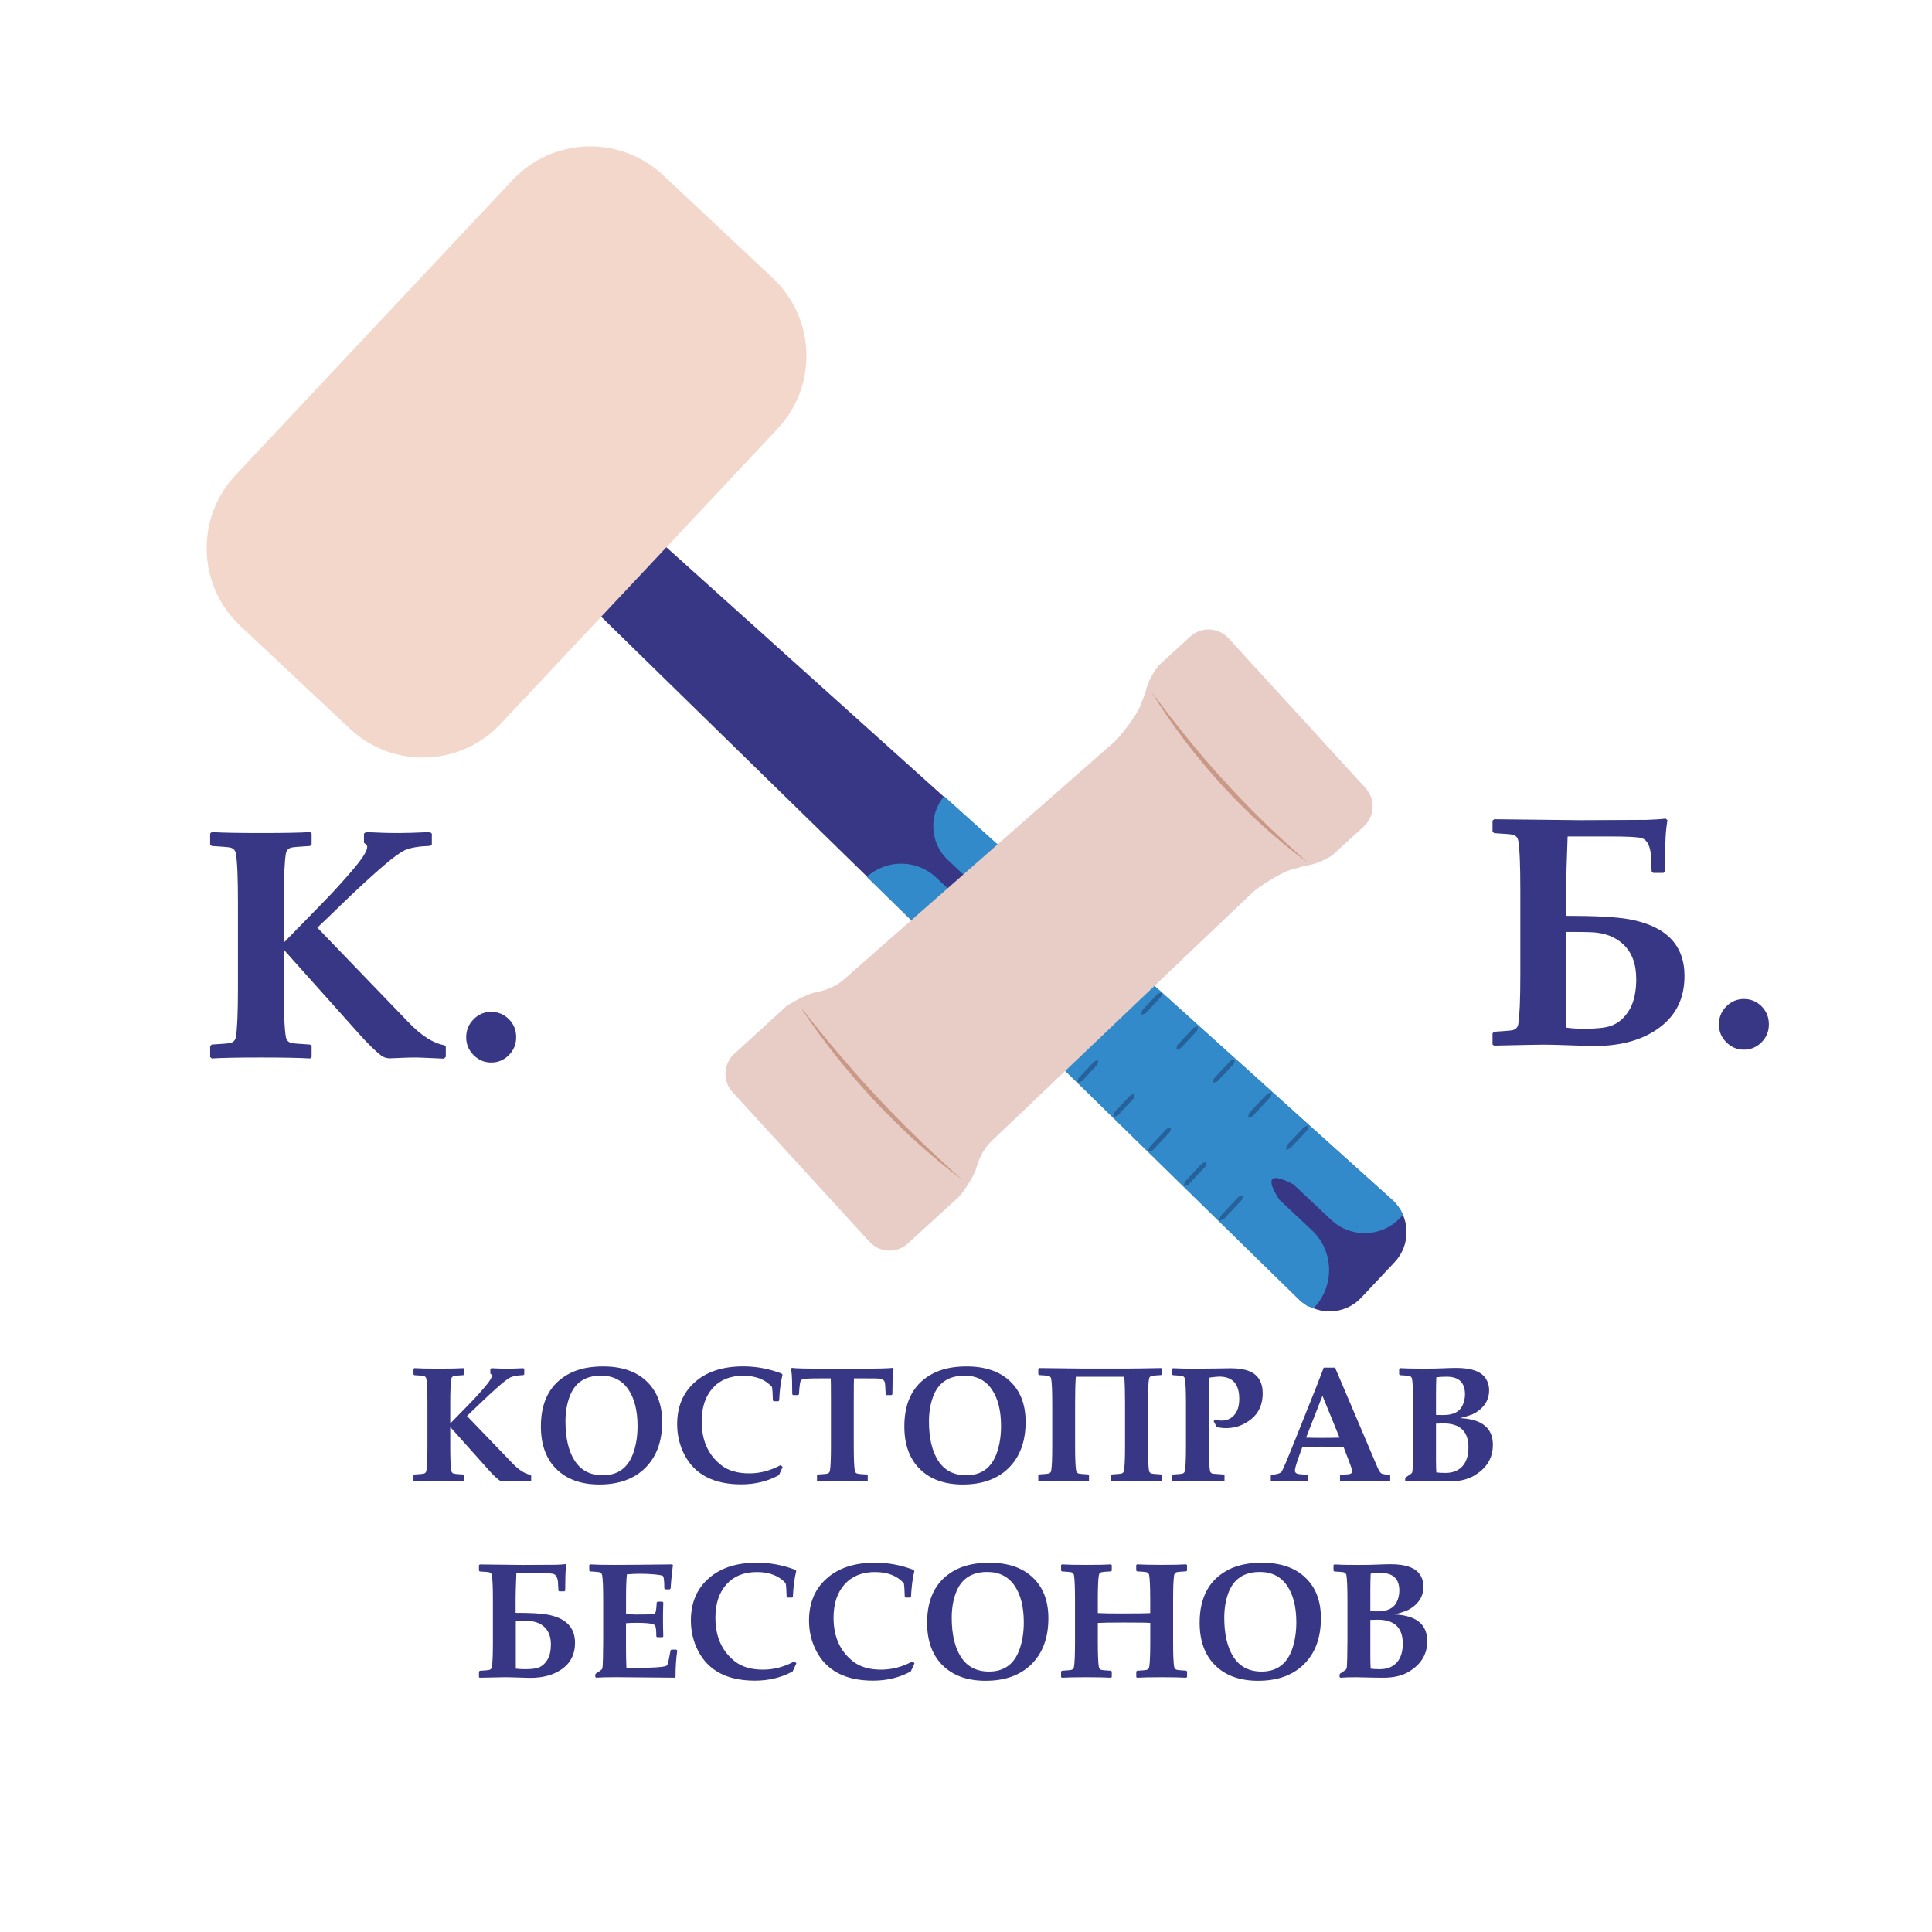 <svg width="177" height="177" viewBox="0 0 177 177" fill="none" xmlns="http://www.w3.org/2000/svg">
<path d="M55.648 53.641L58.228 50.89C59.261 49.791 59.931 49.125 61.051 50.136L127.547 109.926C129.203 111.424 129.307 113.989 127.78 115.62L124.716 118.884C123.188 120.512 120.624 120.57 119.021 119.013L55.077 56.501C53.995 55.452 54.615 54.74 55.648 53.641Z" fill="#373785"/>
<path d="M128.146 110.6C128.088 110.525 128.029 110.454 127.975 110.375C127.971 110.371 127.888 110.267 127.784 110.163C127.676 110.051 127.547 109.934 127.547 109.926L125.103 107.728L86.498 72.944C85.053 74.667 85.186 77.236 86.843 78.793L92.171 83.792C93.62 86.702 90.869 85.182 90.869 85.182L85.769 80.395C83.975 78.709 81.207 78.713 79.413 80.337L119.221 119.279C119.408 119.396 119.587 119.517 119.762 119.654C119.825 119.675 119.887 119.691 119.945 119.712C120.083 119.75 120.212 119.804 120.333 119.866L120.407 119.787C122.302 117.768 122.202 114.596 120.183 112.702L117.21 109.913C115 106.496 118.513 108.523 118.513 108.523L121.968 111.766C123.767 113.452 126.593 113.364 128.279 111.566L128.525 111.304C128.412 111.066 128.4 110.971 128.146 110.6Z" fill="#328ACA"/>
<path d="M98.728 99.169C99.365 98.491 99.998 97.816 100.634 97.138L98.728 99.169Z" fill="#328ACA"/>
<path d="M98.728 99.169C98.745 99.023 98.778 98.899 98.811 98.769L99.053 98.516L99.527 98.008L100.002 97.5L100.239 97.246C100.364 97.204 100.489 97.163 100.63 97.133C100.614 97.275 100.576 97.4 100.543 97.529L100.306 97.783L99.831 98.291L99.356 98.799L99.119 99.053C98.994 99.103 98.869 99.144 98.728 99.169Z" fill="#27619A"/>
<path d="M101.971 102.345C102.637 101.634 103.307 100.922 103.973 100.21L101.971 102.345Z" fill="#328ACA"/>
<path d="M101.971 102.345C101.991 102.195 102.029 102.066 102.066 101.933L102.32 101.667L102.82 101.134L103.319 100.601L103.569 100.335C103.698 100.289 103.827 100.243 103.973 100.21C103.952 100.356 103.91 100.489 103.873 100.618L103.623 100.884L103.124 101.417L102.624 101.95L102.374 102.216C102.245 102.27 102.116 102.316 101.971 102.345Z" fill="#27619A"/>
<path d="M105.197 105.521C105.896 104.776 106.595 104.031 107.299 103.282L105.197 105.521Z" fill="#328ACA"/>
<path d="M105.197 105.522C105.222 105.368 105.263 105.234 105.305 105.097L105.567 104.818L106.092 104.26L106.616 103.702L106.879 103.424C107.012 103.374 107.145 103.324 107.295 103.286C107.27 103.436 107.224 103.573 107.182 103.707L106.92 103.985L106.396 104.543L105.871 105.101L105.609 105.384C105.48 105.438 105.351 105.488 105.197 105.522Z" fill="#27619A"/>
<path d="M108.448 108.681C109.147 107.936 109.847 107.191 110.55 106.441L108.448 108.681Z" fill="#328ACA"/>
<path d="M108.448 108.681C108.473 108.527 108.514 108.394 108.556 108.256L108.818 107.978L109.343 107.42L109.867 106.862L110.13 106.583C110.263 106.533 110.396 106.483 110.546 106.446C110.521 106.596 110.475 106.733 110.434 106.866L110.171 107.145L109.647 107.703L109.122 108.261L108.86 108.544C108.731 108.594 108.598 108.648 108.448 108.681Z" fill="#27619A"/>
<path d="M111.695 111.845C112.427 111.066 113.16 110.284 113.893 109.505L111.695 111.845Z" fill="#328ACA"/>
<path d="M111.695 111.845C111.724 111.687 111.77 111.549 111.816 111.408L112.09 111.116L112.64 110.529L113.189 109.942L113.464 109.651C113.601 109.597 113.739 109.543 113.889 109.501C113.859 109.655 113.809 109.797 113.768 109.934L113.493 110.225L112.944 110.812L112.394 111.399L112.119 111.695C111.986 111.749 111.849 111.807 111.695 111.845Z" fill="#27619A"/>
<path d="M104.552 92.963C105.188 92.284 105.821 91.61 106.458 90.931L104.552 92.963Z" fill="#328ACA"/>
<path d="M104.552 92.963C104.568 92.817 104.601 92.692 104.635 92.563L104.876 92.309L105.351 91.801L105.825 91.293L106.063 91.039C106.187 90.998 106.312 90.956 106.454 90.927C106.437 91.068 106.4 91.193 106.366 91.322L106.129 91.576L105.655 92.084L105.18 92.592L104.943 92.846C104.818 92.896 104.693 92.938 104.552 92.963Z" fill="#27619A"/>
<path d="M107.761 96.164C108.427 95.452 109.097 94.74 109.763 94.028L107.761 96.164Z" fill="#328ACA"/>
<path d="M107.761 96.164C107.782 96.014 107.819 95.885 107.857 95.751L108.111 95.485L108.61 94.952L109.11 94.419L109.36 94.153C109.489 94.107 109.618 94.061 109.763 94.028C109.742 94.174 109.701 94.307 109.663 94.436L109.414 94.702L108.914 95.235L108.415 95.768L108.165 96.034C108.036 96.085 107.907 96.13 107.761 96.164Z" fill="#27619A"/>
<path d="M111.133 99.194C111.799 98.482 112.469 97.77 113.135 97.059L111.133 99.194Z" fill="#328ACA"/>
<path d="M111.133 99.194C111.154 99.044 111.191 98.915 111.229 98.782L111.483 98.516L111.982 97.983L112.482 97.45L112.731 97.183C112.86 97.138 112.989 97.092 113.135 97.059C113.114 97.204 113.073 97.338 113.035 97.466L112.785 97.733L112.286 98.266L111.786 98.799L111.537 99.065C111.408 99.115 111.283 99.165 111.133 99.194Z" fill="#27619A"/>
<path d="M114.326 102.408C115.058 101.629 115.791 100.847 116.524 100.068L114.326 102.408Z" fill="#328ACA"/>
<path d="M114.326 102.408C114.355 102.25 114.401 102.112 114.446 101.971L114.721 101.679L115.271 101.092L115.82 100.505L116.095 100.214C116.232 100.16 116.37 100.106 116.519 100.064C116.49 100.218 116.44 100.36 116.399 100.497L116.124 100.788L115.574 101.375L115.025 101.962L114.75 102.258C114.617 102.312 114.48 102.37 114.326 102.408Z" fill="#27619A"/>
<path d="M117.802 105.338C118.501 104.593 119.2 103.848 119.9 103.103L117.802 105.338Z" fill="#328ACA"/>
<path d="M117.802 105.338C117.827 105.184 117.868 105.051 117.91 104.914L118.172 104.635L118.697 104.077L119.221 103.519L119.483 103.24C119.617 103.19 119.75 103.14 119.9 103.103C119.875 103.253 119.829 103.39 119.787 103.523L119.525 103.802L119 104.36L118.476 104.918L118.214 105.201C118.085 105.255 117.951 105.305 117.802 105.338Z" fill="#27619A"/>
<path d="M71.233 39.288L45.861 66.321C42.169 70.255 35.987 70.45 32.049 66.758L22.017 57.342C18.083 53.65 17.887 47.468 21.58 43.53L46.952 16.497C50.644 12.563 56.826 12.367 60.764 16.06L70.796 25.476C74.73 29.172 74.929 35.354 71.233 39.288Z" fill="#F4D7CB"/>
<path d="M54.378 56.409C54.378 56.409 56.822 52.796 60.83 49.674L58.919 49.012L53.341 55.419L54.378 56.409Z" fill="#F4D7CB"/>
<path d="M40.845 96.813L40.682 96.988C39.23 96.921 38.38 96.884 38.135 96.884C37.656 96.884 37.223 96.892 36.832 96.913C36.258 96.942 35.891 96.959 35.733 96.959C35.413 96.959 35.138 96.871 34.913 96.697C34.368 96.276 33.668 95.589 32.819 94.632L26 87.006V90.473C26 92.796 26.063 94.307 26.192 95.011C26.242 95.294 26.409 95.473 26.692 95.552C26.837 95.589 27.407 95.639 28.402 95.697L28.548 95.843V96.826L28.415 96.971C27.441 96.913 25.938 96.884 23.907 96.884C21.809 96.884 20.306 96.913 19.398 96.971L19.253 96.838V95.843L19.398 95.697C20.393 95.639 20.964 95.589 21.109 95.552C21.392 95.473 21.559 95.294 21.609 95.011C21.734 94.307 21.8 92.796 21.8 90.473V82.731C21.8 80.408 21.738 78.897 21.609 78.193C21.559 77.91 21.392 77.731 21.109 77.652C20.964 77.614 20.393 77.564 19.398 77.506L19.253 77.361V76.366L19.398 76.232C20.335 76.291 21.838 76.32 23.907 76.32C26.026 76.32 27.528 76.291 28.415 76.232L28.548 76.366V77.361L28.402 77.506C27.407 77.564 26.837 77.614 26.692 77.652C26.409 77.731 26.242 77.91 26.192 78.193C26.067 78.897 26 80.408 26 82.731V86.36C26.479 85.861 27.524 84.795 29.131 83.155C29.98 82.285 30.579 81.656 30.929 81.265C31.887 80.204 32.524 79.459 32.848 79.042C33.377 78.36 33.639 77.877 33.639 77.594C33.639 77.477 33.593 77.394 33.506 77.344L33.344 77.211V76.378L33.518 76.232C34.592 76.291 35.596 76.32 36.532 76.32C37.178 76.32 38.131 76.291 39.4 76.232L39.563 76.378V77.361L39.417 77.494C38.364 77.531 37.59 77.664 37.09 77.889C36.682 78.076 36.037 78.543 35.159 79.296C34.184 80.125 32.923 81.282 31.383 82.764C30.808 83.33 30.038 84.071 29.073 84.987L37.444 93.678C38.597 94.877 39.684 95.573 40.708 95.756L40.841 95.901V96.813H40.845Z" fill="#373785"/>
<path d="M45.004 92.7C45.628 92.7 46.165 92.921 46.614 93.366C47.064 93.812 47.289 94.365 47.289 95.027C47.289 95.672 47.064 96.218 46.614 96.667C46.165 97.117 45.628 97.342 45.004 97.342C44.379 97.342 43.842 97.117 43.388 96.663C42.935 96.209 42.71 95.664 42.71 95.031C42.71 94.386 42.935 93.837 43.384 93.383C43.825 92.925 44.367 92.7 45.004 92.7Z" fill="#373785"/>
<path d="M154.326 89.416C154.326 91.564 153.464 93.208 151.736 94.349C150.263 95.335 148.389 95.826 146.117 95.826C145.659 95.826 144.764 95.802 143.44 95.752C142.641 95.722 141.966 95.706 141.421 95.706C140.942 95.706 139.427 95.735 136.871 95.793L136.738 95.689V94.665L136.884 94.519C137.878 94.461 138.449 94.411 138.594 94.374C138.878 94.295 139.044 94.116 139.094 93.832C139.219 93.129 139.286 91.618 139.286 89.295V81.552C139.286 79.23 139.223 77.719 139.094 77.015C139.044 76.732 138.878 76.553 138.594 76.474C138.449 76.436 137.878 76.386 136.884 76.328L136.738 76.183V75.188L136.884 75.054L144.801 75.142L150.845 75.113C151.536 75.092 152.123 75.054 152.602 74.996L152.764 75.142C152.648 75.816 152.585 76.54 152.573 77.323L152.544 79.825L152.398 79.971H151.462L151.316 79.837C151.287 79.271 151.258 78.705 151.228 78.139C151.12 77.39 150.858 76.94 150.438 76.794C150.134 76.686 149.139 76.632 147.453 76.632H143.619C143.532 79.051 143.486 80.545 143.486 81.111V83.904C146.15 83.904 148.061 84.008 149.222 84.212C152.623 84.829 154.326 86.56 154.326 89.416ZM149.905 89.695C149.905 88.3 149.497 87.226 148.677 86.477C147.944 85.815 146.991 85.457 145.809 85.407C145.321 85.386 144.543 85.378 143.482 85.378V94.145C143.939 94.211 144.497 94.249 145.151 94.249C146.262 94.249 147.074 94.161 147.582 93.987C148.315 93.724 148.897 93.196 149.339 92.405C149.713 91.71 149.905 90.806 149.905 89.695Z" fill="#373785"/>
<path d="M159.77 91.522C160.395 91.522 160.932 91.743 161.381 92.188C161.831 92.634 162.056 93.187 162.056 93.849C162.056 94.494 161.831 95.04 161.381 95.489C160.932 95.939 160.395 96.164 159.77 96.164C159.146 96.164 158.609 95.939 158.155 95.485C157.702 95.031 157.477 94.486 157.477 93.853C157.477 93.208 157.702 92.659 158.151 92.205C158.601 91.751 159.133 91.522 159.77 91.522Z" fill="#373785"/>
<path d="M48.663 135.639L48.583 135.726C47.855 135.693 47.43 135.676 47.31 135.676C47.072 135.676 46.852 135.681 46.66 135.693C46.373 135.71 46.19 135.714 46.111 135.714C45.948 135.714 45.815 135.668 45.703 135.581C45.428 135.373 45.083 135.027 44.658 134.548L41.249 130.735V132.471C41.249 133.633 41.282 134.39 41.344 134.74C41.369 134.881 41.453 134.973 41.594 135.01C41.669 135.031 41.952 135.056 42.452 135.085L42.527 135.16V135.651L42.46 135.726C41.973 135.697 41.219 135.681 40.208 135.681C39.159 135.681 38.41 135.697 37.956 135.726L37.881 135.66V135.16L37.956 135.085C38.455 135.056 38.739 135.031 38.813 135.01C38.955 134.973 39.038 134.881 39.063 134.74C39.126 134.39 39.159 133.633 39.159 132.471V128.6C39.159 127.438 39.126 126.681 39.063 126.331C39.038 126.19 38.955 126.098 38.813 126.06C38.739 126.04 38.455 126.015 37.956 125.986L37.881 125.911V125.411L37.956 125.344C38.426 125.374 39.176 125.39 40.208 125.39C41.265 125.39 42.019 125.374 42.46 125.344L42.527 125.411V125.911L42.452 125.986C41.952 126.015 41.669 126.04 41.594 126.06C41.453 126.098 41.369 126.19 41.344 126.331C41.282 126.681 41.249 127.438 41.249 128.6V130.415C41.486 130.165 42.01 129.632 42.814 128.812C43.238 128.379 43.538 128.063 43.713 127.867C44.192 127.334 44.512 126.964 44.67 126.756C44.933 126.414 45.066 126.173 45.066 126.031C45.066 125.973 45.045 125.931 44.999 125.906L44.92 125.84V125.424L45.008 125.349C45.545 125.378 46.048 125.394 46.514 125.394C46.835 125.394 47.314 125.378 47.951 125.349L48.03 125.424V125.915L47.955 125.981C47.426 126.002 47.039 126.069 46.793 126.177C46.59 126.269 46.265 126.506 45.828 126.881C45.341 127.297 44.712 127.871 43.938 128.616C43.651 128.899 43.263 129.27 42.781 129.728L46.964 134.074C47.539 134.673 48.084 135.019 48.596 135.114L48.663 135.189V135.639Z" fill="#373785"/>
<path d="M60.664 130.269C60.664 132.067 60.139 133.483 59.09 134.507C58.07 135.502 56.68 136.001 54.911 136.001C53.242 136.001 51.934 135.531 50.981 134.594C50.028 133.657 49.553 132.35 49.553 130.677C49.553 128.329 50.448 126.706 52.238 125.802C53.054 125.394 54.057 125.186 55.244 125.186C56.946 125.186 58.27 125.632 59.215 126.527C60.181 127.43 60.664 128.679 60.664 130.269ZM58.407 130.648C58.407 129.232 58.124 128.109 57.554 127.28C56.984 126.452 56.151 126.031 55.056 126.031C53.608 126.031 52.646 126.681 52.172 127.984C51.926 128.654 51.805 129.399 51.805 130.232C51.805 131.738 52.084 132.929 52.638 133.803C53.212 134.706 54.074 135.156 55.223 135.156C56.613 135.156 57.546 134.469 58.025 133.1C58.283 132.371 58.407 131.555 58.407 130.648Z" fill="#373785"/>
<path d="M71.703 134.394L71.366 135.139C70.338 135.706 69.185 135.989 67.911 135.989C65.363 135.989 63.623 135.073 62.687 133.237C62.254 132.388 62.037 131.468 62.037 130.477C62.037 128.879 62.57 127.601 63.632 126.652C64.718 125.669 66.204 125.182 68.09 125.182C69.285 125.182 70.454 125.399 71.595 125.832L71.691 125.94C71.524 126.614 71.424 127.401 71.383 128.304L71.316 128.379H70.883L70.808 128.3C70.792 127.709 70.767 127.301 70.729 127.072C70.121 126.385 69.239 126.04 68.086 126.04C66.9 126.04 65.971 126.414 65.297 127.168C64.623 127.921 64.285 128.937 64.285 130.227C64.285 131.967 64.885 133.304 66.084 134.236C66.725 134.736 67.578 134.981 68.652 134.981C69.626 134.981 70.579 134.731 71.512 134.228L71.703 134.394Z" fill="#373785"/>
<path d="M81.869 125.394C81.811 125.757 81.777 126.127 81.773 126.514L81.756 127.738L81.681 127.813H81.219L81.14 127.746C81.115 127.122 81.09 126.756 81.061 126.647C81.003 126.452 80.845 126.339 80.591 126.302C80.495 126.285 80.033 126.281 79.217 126.281H78.235C78.226 126.452 78.218 127.13 78.218 128.317V132.471C78.218 133.632 78.251 134.39 78.314 134.74C78.339 134.881 78.422 134.973 78.564 135.01C78.638 135.031 78.921 135.056 79.421 135.085L79.496 135.16V135.651L79.421 135.726C78.938 135.697 78.189 135.681 77.169 135.681C76.124 135.681 75.375 135.697 74.917 135.726L74.85 135.66V135.16L74.925 135.085C75.425 135.056 75.708 135.031 75.783 135.01C75.924 134.973 76.008 134.881 76.033 134.74C76.095 134.39 76.128 133.632 76.128 132.471V128.317C76.128 127.114 76.12 126.435 76.108 126.281H75.063C74.189 126.281 73.681 126.306 73.535 126.36C73.456 126.389 73.402 126.427 73.373 126.468C73.327 126.547 73.293 126.701 73.264 126.939C73.231 127.197 73.21 127.463 73.198 127.738L73.123 127.813H72.661L72.582 127.738L72.565 126.485C72.561 126.135 72.532 125.769 72.478 125.394L72.544 125.319C72.831 125.369 73.88 125.394 75.691 125.394H78.655C80.324 125.394 81.373 125.369 81.802 125.319L81.869 125.394Z" fill="#373785"/>
<path d="M93.962 130.269C93.962 132.067 93.437 133.483 92.388 134.507C91.368 135.502 89.978 136.001 88.209 136.001C86.539 136.001 85.232 135.531 84.279 134.594C83.326 133.657 82.851 132.35 82.851 130.677C82.851 128.329 83.746 126.706 85.536 125.802C86.352 125.394 87.355 125.186 88.542 125.186C90.244 125.186 91.568 125.632 92.517 126.527C93.483 127.43 93.962 128.679 93.962 130.269ZM91.71 130.648C91.71 129.232 91.426 128.109 90.856 127.28C90.286 126.452 89.453 126.031 88.359 126.031C86.91 126.031 85.948 126.681 85.474 127.984C85.228 128.654 85.107 129.399 85.107 130.232C85.107 131.738 85.386 132.929 85.94 133.803C86.514 134.706 87.376 135.156 88.525 135.156C89.915 135.156 90.848 134.469 91.326 133.1C91.58 132.371 91.71 131.555 91.71 130.648Z" fill="#373785"/>
<path d="M106.446 135.668L106.371 135.718C105.359 135.689 104.61 135.672 104.119 135.672C103.065 135.672 102.312 135.689 101.867 135.718L101.8 135.651L101.792 135.152L101.867 135.077C102.366 135.048 102.649 135.023 102.724 135.002C102.866 134.965 102.949 134.873 102.974 134.732C103.036 134.382 103.07 133.624 103.07 132.463V128.525C103.07 127.538 103.049 126.743 103.003 126.131H98.561C98.516 126.739 98.495 127.538 98.495 128.525V132.463C98.495 133.624 98.528 134.382 98.591 134.732C98.615 134.873 98.699 134.965 98.84 135.002C98.915 135.023 99.198 135.048 99.689 135.077L99.769 135.152V135.651L99.702 135.718C98.674 135.689 97.92 135.672 97.45 135.672C96.667 135.672 95.914 135.689 95.189 135.718L95.123 135.651V135.152L95.198 135.077C95.697 135.048 95.98 135.023 96.055 135.002C96.197 134.965 96.28 134.873 96.305 134.732C96.368 134.382 96.401 133.624 96.401 132.463V128.591C96.401 127.43 96.368 126.672 96.305 126.323C96.28 126.181 96.197 126.09 96.055 126.052C95.98 126.031 95.697 126.006 95.198 125.977L95.123 125.902V125.403L95.198 125.336L99.177 125.382H103.29C103.869 125.382 104.901 125.365 106.379 125.336L106.454 125.403V125.902L106.375 125.977C105.875 126.006 105.592 126.031 105.517 126.052C105.376 126.09 105.293 126.181 105.268 126.323C105.205 126.672 105.172 127.43 105.172 128.591V132.463C105.172 133.624 105.205 134.382 105.268 134.732C105.293 134.873 105.376 134.965 105.517 135.002C105.584 135.023 105.875 135.048 106.379 135.077L106.454 135.152V135.668H106.446Z" fill="#373785"/>
<path d="M115.683 127.642C115.683 128.646 115.341 129.432 114.655 129.994C113.968 130.556 113.193 130.839 112.332 130.839C112.04 130.839 111.745 130.806 111.445 130.735C111.399 130.602 111.316 130.427 111.187 130.207L111.341 130.044C111.545 130.111 111.732 130.148 111.903 130.148C112.394 130.148 112.79 129.973 113.089 129.624C113.389 129.274 113.535 128.787 113.535 128.158C113.535 126.797 112.923 126.119 111.699 126.119C111.553 126.119 111.262 126.148 110.821 126.206C110.775 126.323 110.754 127.122 110.754 128.6V132.471C110.754 133.633 110.787 134.39 110.85 134.74C110.875 134.881 110.958 134.973 111.1 135.01C111.145 135.019 111.478 135.044 112.103 135.085L112.182 135.164V135.647L112.107 135.722C111.437 135.693 110.638 135.676 109.705 135.676C108.656 135.676 107.907 135.693 107.453 135.722L107.378 135.656V135.164L107.457 135.085C107.948 135.056 108.231 135.031 108.306 135.01C108.448 134.973 108.531 134.881 108.556 134.74C108.619 134.39 108.652 133.633 108.652 132.471V128.6C108.652 127.438 108.619 126.681 108.556 126.331C108.531 126.19 108.448 126.098 108.306 126.06C108.231 126.04 107.948 126.015 107.449 125.986L107.374 125.906V125.424L107.453 125.349C107.932 125.378 108.664 125.394 109.655 125.394C110.063 125.394 110.654 125.386 111.424 125.374C112.194 125.361 112.64 125.353 112.756 125.353C114.093 125.353 114.963 125.69 115.362 126.369C115.579 126.718 115.683 127.143 115.683 127.642Z" fill="#373785"/>
<path d="M127.359 135.647L127.293 135.722C126.21 135.693 125.557 135.676 125.332 135.676C124.433 135.676 123.6 135.693 122.83 135.722L122.764 135.647V135.185L122.839 135.106L123.475 135.069C123.742 135.052 123.879 134.96 123.879 134.781C123.879 134.677 123.813 134.448 123.675 134.095L123.084 132.55C122.41 132.542 121.723 132.534 121.019 132.534C120.641 132.534 120.074 132.538 119.321 132.55L119 133.441C118.755 134.12 118.634 134.544 118.634 134.715C118.634 134.902 118.751 135.01 118.98 135.044C119.105 135.065 119.354 135.081 119.725 135.102L119.8 135.177V135.647L119.725 135.722C118.821 135.693 118.243 135.676 117.985 135.676C117.785 135.676 117.29 135.693 116.499 135.722L116.424 135.656V135.181L116.503 135.106C117.006 135.077 117.315 134.977 117.427 134.806C117.539 134.636 117.972 133.62 118.717 131.755L120.628 126.976C120.77 126.606 120.986 126.048 121.273 125.299H122.314L126.194 134.423C126.344 134.769 126.481 134.965 126.602 135.01C126.764 135.069 126.993 135.098 127.297 135.098L127.363 135.177V135.647H127.359ZM122.722 131.709L121.157 127.875L119.658 131.709C120.058 131.726 120.578 131.73 121.215 131.73C121.831 131.73 122.335 131.722 122.722 131.709Z" fill="#373785"/>
<path d="M136.771 132.375C136.771 133.599 136.18 134.548 134.994 135.223C134.407 135.556 133.653 135.722 132.733 135.722C132.442 135.722 132.201 135.718 132.009 135.714L130.261 135.676C129.636 135.676 129.153 135.693 128.812 135.722L128.737 135.647V135.443L128.775 135.356C129.137 135.127 129.332 134.981 129.362 134.923C129.407 134.836 129.432 134.511 129.441 133.949L129.461 132.309V128.6C129.461 127.438 129.428 126.681 129.366 126.331C129.341 126.189 129.257 126.098 129.116 126.06C129.041 126.04 128.758 126.015 128.258 125.985L128.183 125.911V125.411L128.258 125.344C128.691 125.374 129.441 125.39 130.498 125.39C131.172 125.39 131.78 125.378 132.321 125.353C132.75 125.332 133.112 125.324 133.412 125.324C134.773 125.324 135.664 125.632 136.089 126.252C136.313 126.581 136.426 126.955 136.426 127.38C136.426 128.071 136.155 128.65 135.614 129.116C135.356 129.337 135.085 129.499 134.811 129.607C134.49 129.728 134.136 129.832 133.757 129.923C135.764 130.011 136.771 130.827 136.771 132.375ZM134.215 127.742C134.215 126.664 133.653 126.127 132.534 126.127C132.163 126.127 131.847 126.148 131.589 126.185C131.568 126.697 131.559 127.172 131.559 127.605V129.624C131.672 129.632 131.897 129.64 132.234 129.64C133.116 129.64 133.699 129.357 133.974 128.791C134.136 128.462 134.215 128.113 134.215 127.742ZM134.532 132.6C134.532 131.135 133.762 130.406 132.226 130.406C132.03 130.406 131.809 130.415 131.559 130.427V133.816C131.559 134.182 131.568 134.54 131.589 134.89C131.788 134.923 132.067 134.94 132.429 134.94C133.112 134.94 133.641 134.723 134.011 134.294C134.357 133.891 134.532 133.324 134.532 132.6Z" fill="#373785"/>
<path d="M52.68 150.512C52.68 151.586 52.247 152.406 51.385 152.977C50.648 153.468 49.712 153.718 48.575 153.718C48.346 153.718 47.901 153.705 47.235 153.68C46.835 153.664 46.498 153.659 46.223 153.659C45.986 153.659 45.224 153.676 43.946 153.705L43.88 153.655V153.143L43.954 153.068C44.454 153.039 44.737 153.014 44.812 152.993C44.953 152.956 45.037 152.864 45.062 152.723C45.124 152.373 45.157 151.615 45.157 150.454V146.583C45.157 145.421 45.124 144.664 45.062 144.314C45.037 144.173 44.953 144.081 44.812 144.043C44.737 144.023 44.454 143.998 43.954 143.969L43.88 143.894V143.394L43.954 143.327L47.913 143.373L50.935 143.357C51.281 143.348 51.576 143.327 51.814 143.298L51.893 143.373C51.834 143.71 51.801 144.073 51.797 144.464L51.78 145.717L51.706 145.792H51.235L51.16 145.725C51.144 145.442 51.131 145.159 51.114 144.876C51.06 144.501 50.927 144.277 50.719 144.202C50.569 144.148 50.069 144.123 49.224 144.123H47.306C47.26 145.334 47.239 146.079 47.239 146.362V147.761C48.571 147.761 49.528 147.811 50.107 147.915C51.826 148.215 52.68 149.08 52.68 150.512ZM50.469 150.65C50.469 149.95 50.265 149.418 49.853 149.039C49.487 148.706 49.008 148.531 48.417 148.506C48.171 148.498 47.784 148.489 47.255 148.489V152.873C47.484 152.906 47.763 152.923 48.088 152.923C48.646 152.923 49.05 152.877 49.304 152.789C49.67 152.656 49.961 152.394 50.182 151.998C50.373 151.657 50.469 151.208 50.469 150.65Z" fill="#373785"/>
<path d="M62.05 151.212C61.942 151.924 61.888 152.727 61.888 153.626L61.813 153.701L56.493 153.655C55.606 153.655 54.977 153.672 54.611 153.701L54.536 153.626V153.422L54.574 153.335C54.936 153.106 55.131 152.96 55.16 152.902C55.206 152.81 55.231 152.486 55.24 151.928L55.261 150.288V146.579C55.261 145.417 55.227 144.66 55.165 144.31C55.14 144.168 55.056 144.077 54.915 144.039C54.84 144.019 54.557 143.994 54.057 143.964L53.983 143.89V143.39L54.057 143.323C54.549 143.353 55.31 143.369 56.339 143.369C57.254 143.369 58.999 143.353 61.571 143.323L61.65 143.382L61.554 144.193C61.525 144.451 61.505 144.672 61.488 144.851L61.438 145.53L61.363 145.609H60.938L60.864 145.534C60.859 144.872 60.818 144.493 60.747 144.402C60.693 144.335 60.431 144.281 59.96 144.239C59.49 144.198 59.078 144.181 58.72 144.181C58.295 144.181 57.866 144.198 57.433 144.231C57.379 144.743 57.354 145.455 57.354 146.362V147.877C57.741 147.902 58.054 147.915 58.291 147.915L59.248 147.907C59.698 147.902 59.952 147.865 60.01 147.798C60.089 147.711 60.139 147.382 60.164 146.812L60.239 146.737H60.693L60.768 146.812C60.747 147.357 60.739 147.857 60.739 148.31C60.739 148.802 60.747 149.343 60.768 149.926L60.693 149.992H60.202L60.127 149.917C60.127 149.355 60.089 149.022 60.01 148.918C59.931 148.814 59.694 148.743 59.298 148.71C59.003 148.685 58.682 148.673 58.345 148.673C57.987 148.673 57.658 148.685 57.35 148.71V150.941C57.35 151.582 57.363 152.198 57.388 152.798H58.383C59.806 152.798 60.68 152.744 61.001 152.631C61.055 152.61 61.093 152.586 61.117 152.552C61.167 152.486 61.213 152.336 61.255 152.115L61.43 151.208L61.505 151.129H61.95L62.05 151.212Z" fill="#373785"/>
<path d="M72.96 152.377L72.623 153.122C71.595 153.689 70.442 153.972 69.168 153.972C66.621 153.972 64.881 153.056 63.944 151.22C63.511 150.371 63.295 149.451 63.295 148.46C63.295 146.862 63.827 145.584 64.889 144.635C65.975 143.652 67.462 143.165 69.347 143.165C70.542 143.165 71.712 143.382 72.852 143.815L72.948 143.923C72.781 144.597 72.682 145.384 72.64 146.287L72.573 146.362H72.14L72.066 146.283C72.049 145.692 72.024 145.284 71.986 145.055C71.379 144.368 70.496 144.023 69.343 144.023C68.157 144.023 67.228 144.397 66.554 145.151C65.88 145.904 65.542 146.92 65.542 148.21C65.542 149.95 66.142 151.287 67.341 152.219C67.982 152.719 68.835 152.964 69.909 152.964C70.883 152.964 71.837 152.714 72.769 152.211L72.96 152.377Z" fill="#373785"/>
<path d="M83.784 152.377L83.446 153.122C82.418 153.689 81.265 153.972 79.991 153.972C77.444 153.972 75.704 153.056 74.767 151.22C74.334 150.371 74.118 149.451 74.118 148.46C74.118 146.862 74.65 145.584 75.712 144.635C76.799 143.652 78.285 143.165 80.17 143.165C81.365 143.165 82.535 143.382 83.675 143.815L83.771 143.923C83.605 144.597 83.505 145.384 83.463 146.287L83.397 146.362H82.963L82.889 146.283C82.872 145.692 82.847 145.284 82.809 145.055C82.202 144.368 81.319 144.023 80.166 144.023C78.98 144.023 78.052 144.397 77.377 145.151C76.703 145.904 76.366 146.92 76.366 148.21C76.366 149.95 76.965 151.287 78.164 152.219C78.805 152.719 79.658 152.964 80.732 152.964C81.706 152.964 82.66 152.714 83.592 152.211L83.784 152.377Z" fill="#373785"/>
<path d="M96.047 148.252C96.047 150.05 95.522 151.466 94.474 152.49C93.454 153.485 92.063 153.984 90.294 153.984C88.625 153.984 87.318 153.514 86.365 152.577C85.411 151.641 84.937 150.333 84.937 148.66C84.937 146.312 85.832 144.689 87.622 143.785C88.438 143.377 89.441 143.169 90.631 143.169C92.334 143.169 93.658 143.615 94.603 144.51C95.568 145.413 96.047 146.662 96.047 148.252ZM93.795 148.631C93.795 147.215 93.512 146.092 92.942 145.263C92.371 144.435 91.539 144.014 90.444 144.014C88.995 144.014 88.034 144.664 87.559 145.967C87.314 146.637 87.193 147.382 87.193 148.215C87.193 149.721 87.472 150.912 88.025 151.786C88.6 152.69 89.462 153.139 90.611 153.139C92.001 153.139 92.933 152.452 93.412 151.083C93.666 150.354 93.795 149.538 93.795 148.631Z" fill="#373785"/>
<path d="M108.752 153.63L108.677 153.705C108.194 153.676 107.445 153.659 106.425 153.659C105.38 153.659 104.631 153.676 104.173 153.705L104.098 153.639V153.139L104.177 153.064C104.676 153.035 104.959 153.01 105.034 152.989C105.176 152.952 105.259 152.86 105.284 152.719C105.347 152.369 105.38 151.611 105.38 150.45V148.685C105.13 148.66 104.339 148.648 103.007 148.648C101.779 148.648 100.967 148.66 100.576 148.685V150.45C100.576 151.611 100.609 152.369 100.672 152.719C100.697 152.86 100.78 152.952 100.922 152.989C100.997 153.01 101.28 153.035 101.779 153.064L101.854 153.139V153.63L101.787 153.705C101.3 153.676 100.547 153.659 99.535 153.659C98.486 153.659 97.737 153.676 97.283 153.705L97.209 153.639V153.139L97.283 153.064C97.783 153.035 98.066 153.01 98.141 152.989C98.282 152.952 98.366 152.86 98.391 152.719C98.453 152.369 98.486 151.611 98.486 150.45V146.579C98.486 145.417 98.453 144.66 98.391 144.31C98.366 144.168 98.282 144.077 98.141 144.039C98.066 144.019 97.783 143.994 97.283 143.964L97.209 143.89V143.39L97.283 143.323C97.754 143.353 98.503 143.369 99.535 143.369C100.593 143.369 101.346 143.353 101.787 143.323L101.854 143.39V143.894L101.779 143.96C101.28 143.989 100.997 144.014 100.922 144.035C100.78 144.073 100.697 144.164 100.672 144.306C100.609 144.655 100.576 145.413 100.576 146.574V147.782C101.092 147.807 101.804 147.819 102.712 147.819C104.135 147.819 105.022 147.807 105.376 147.782V146.574C105.376 145.413 105.342 144.655 105.28 144.306C105.255 144.164 105.172 144.073 105.03 144.035C104.955 144.014 104.672 143.989 104.173 143.96L104.094 143.885V143.386L104.169 143.319C104.643 143.348 105.392 143.365 106.421 143.365C107.482 143.365 108.236 143.348 108.673 143.319L108.748 143.386V143.89L108.681 143.956C108.173 143.985 107.886 144.01 107.819 144.031C107.678 144.069 107.594 144.16 107.57 144.302C107.507 144.651 107.474 145.409 107.474 146.57V150.442C107.474 151.603 107.507 152.361 107.57 152.71C107.594 152.852 107.678 152.943 107.819 152.981C107.894 153.002 108.177 153.027 108.677 153.056L108.752 153.131V153.63Z" fill="#373785"/>
<path d="M121.015 148.252C121.015 150.05 120.491 151.466 119.442 152.49C118.422 153.485 117.031 153.984 115.262 153.984C113.593 153.984 112.286 153.514 111.333 152.577C110.379 151.641 109.905 150.333 109.905 148.66C109.905 146.312 110.8 144.689 112.59 143.785C113.406 143.377 114.409 143.169 115.595 143.169C117.298 143.169 118.622 143.615 119.567 144.51C120.537 145.413 121.015 146.662 121.015 148.252ZM118.763 148.631C118.763 147.215 118.48 146.092 117.91 145.263C117.34 144.435 116.507 144.014 115.412 144.014C113.964 144.014 113.002 144.664 112.527 145.967C112.282 146.637 112.161 147.382 112.161 148.215C112.161 149.721 112.44 150.912 112.994 151.786C113.568 152.69 114.43 153.139 115.579 153.139C116.969 153.139 117.901 152.452 118.38 151.083C118.634 150.354 118.763 149.538 118.763 148.631Z" fill="#373785"/>
<path d="M130.756 150.358C130.756 151.582 130.165 152.531 128.979 153.206C128.392 153.539 127.638 153.705 126.718 153.705C126.427 153.705 126.185 153.701 125.994 153.697L124.246 153.659C123.621 153.659 123.138 153.676 122.797 153.705L122.722 153.63V153.426L122.759 153.339C123.122 153.11 123.317 152.964 123.346 152.906C123.392 152.819 123.417 152.494 123.425 151.932L123.446 150.292V146.583C123.446 145.421 123.413 144.664 123.351 144.314C123.326 144.173 123.242 144.081 123.101 144.044C123.026 144.023 122.743 143.998 122.243 143.969L122.168 143.894V143.394L122.243 143.328C122.676 143.357 123.425 143.373 124.483 143.373C125.157 143.373 125.765 143.361 126.306 143.336C126.735 143.315 127.097 143.307 127.397 143.307C128.758 143.307 129.649 143.615 130.073 144.235C130.298 144.564 130.411 144.939 130.411 145.363C130.411 146.054 130.14 146.633 129.599 147.099C129.341 147.32 129.07 147.482 128.795 147.59C128.475 147.711 128.121 147.815 127.742 147.907C129.749 147.994 130.756 148.81 130.756 150.358ZM128.2 145.725C128.2 144.647 127.638 144.11 126.518 144.11C126.148 144.11 125.832 144.131 125.573 144.168C125.553 144.68 125.544 145.155 125.544 145.588V147.607C125.657 147.615 125.881 147.624 126.219 147.624C127.101 147.624 127.684 147.34 127.959 146.774C128.121 146.445 128.2 146.096 128.2 145.725ZM128.516 150.583C128.516 149.118 127.746 148.389 126.21 148.389C126.015 148.389 125.794 148.398 125.544 148.41V151.799C125.544 152.165 125.553 152.523 125.573 152.873C125.773 152.906 126.052 152.923 126.414 152.923C127.097 152.923 127.626 152.706 127.996 152.277C128.342 151.874 128.516 151.308 128.516 150.583Z" fill="#373785"/>
<path d="M125.103 72.195L118.826 65.334L112.548 58.474C111.624 57.462 110.059 57.396 109.047 58.32L106.108 61.009C105.605 61.717 105.184 62.379 104.935 63.449L104.447 64.727C104.119 65.58 102.537 67.57 102.179 67.886L77.306 89.74C76.957 90.049 76.141 90.66 74.688 90.923C73.968 91.039 72.278 91.963 71.932 92.284L67.266 96.551C66.254 97.475 66.188 99.04 67.112 100.052L73.389 106.912L79.667 113.772C80.591 114.784 82.156 114.85 83.168 113.926L87.834 109.659C88.184 109.339 89.254 107.74 89.437 107.033C89.828 105.609 90.511 104.851 90.848 104.531L114.825 81.694C115.171 81.361 117.294 79.966 118.172 79.712L119.487 79.342C120.574 79.184 121.269 78.826 122.023 78.389L124.961 75.7C125.961 74.771 126.027 73.206 125.103 72.195Z" fill="#E7CDC6"/>
<path d="M73.343 92.267C74.472 93.687 75.604 95.094 76.773 96.467C77.943 97.841 79.13 99.202 80.374 100.514C81.594 101.846 82.872 103.119 84.167 104.381C84.812 105.014 85.469 105.63 86.136 106.242L87.135 107.162L88.142 108.073C87.413 107.536 86.71 106.966 86.002 106.396C85.307 105.813 84.624 105.218 83.95 104.614C82.606 103.398 81.323 102.112 80.075 100.797C78.851 99.46 77.652 98.095 76.528 96.671C75.404 95.252 74.33 93.787 73.343 92.267Z" fill="#CA9886"/>
<path d="M105.476 63.357C106.541 64.785 107.615 66.196 108.735 67.574C109.855 68.948 111 70.305 112.207 71.603C113.389 72.923 114.638 74.184 115.908 75.425C116.544 76.045 117.19 76.653 117.847 77.252L118.834 78.151L119.833 79.038C119.113 78.518 118.413 77.964 117.718 77.41C117.036 76.84 116.357 76.257 115.695 75.666C114.371 74.472 113.118 73.198 111.907 71.895C110.717 70.567 109.563 69.206 108.49 67.782C107.411 66.346 106.396 64.88 105.476 63.357Z" fill="#CA9886"/>
</svg>
